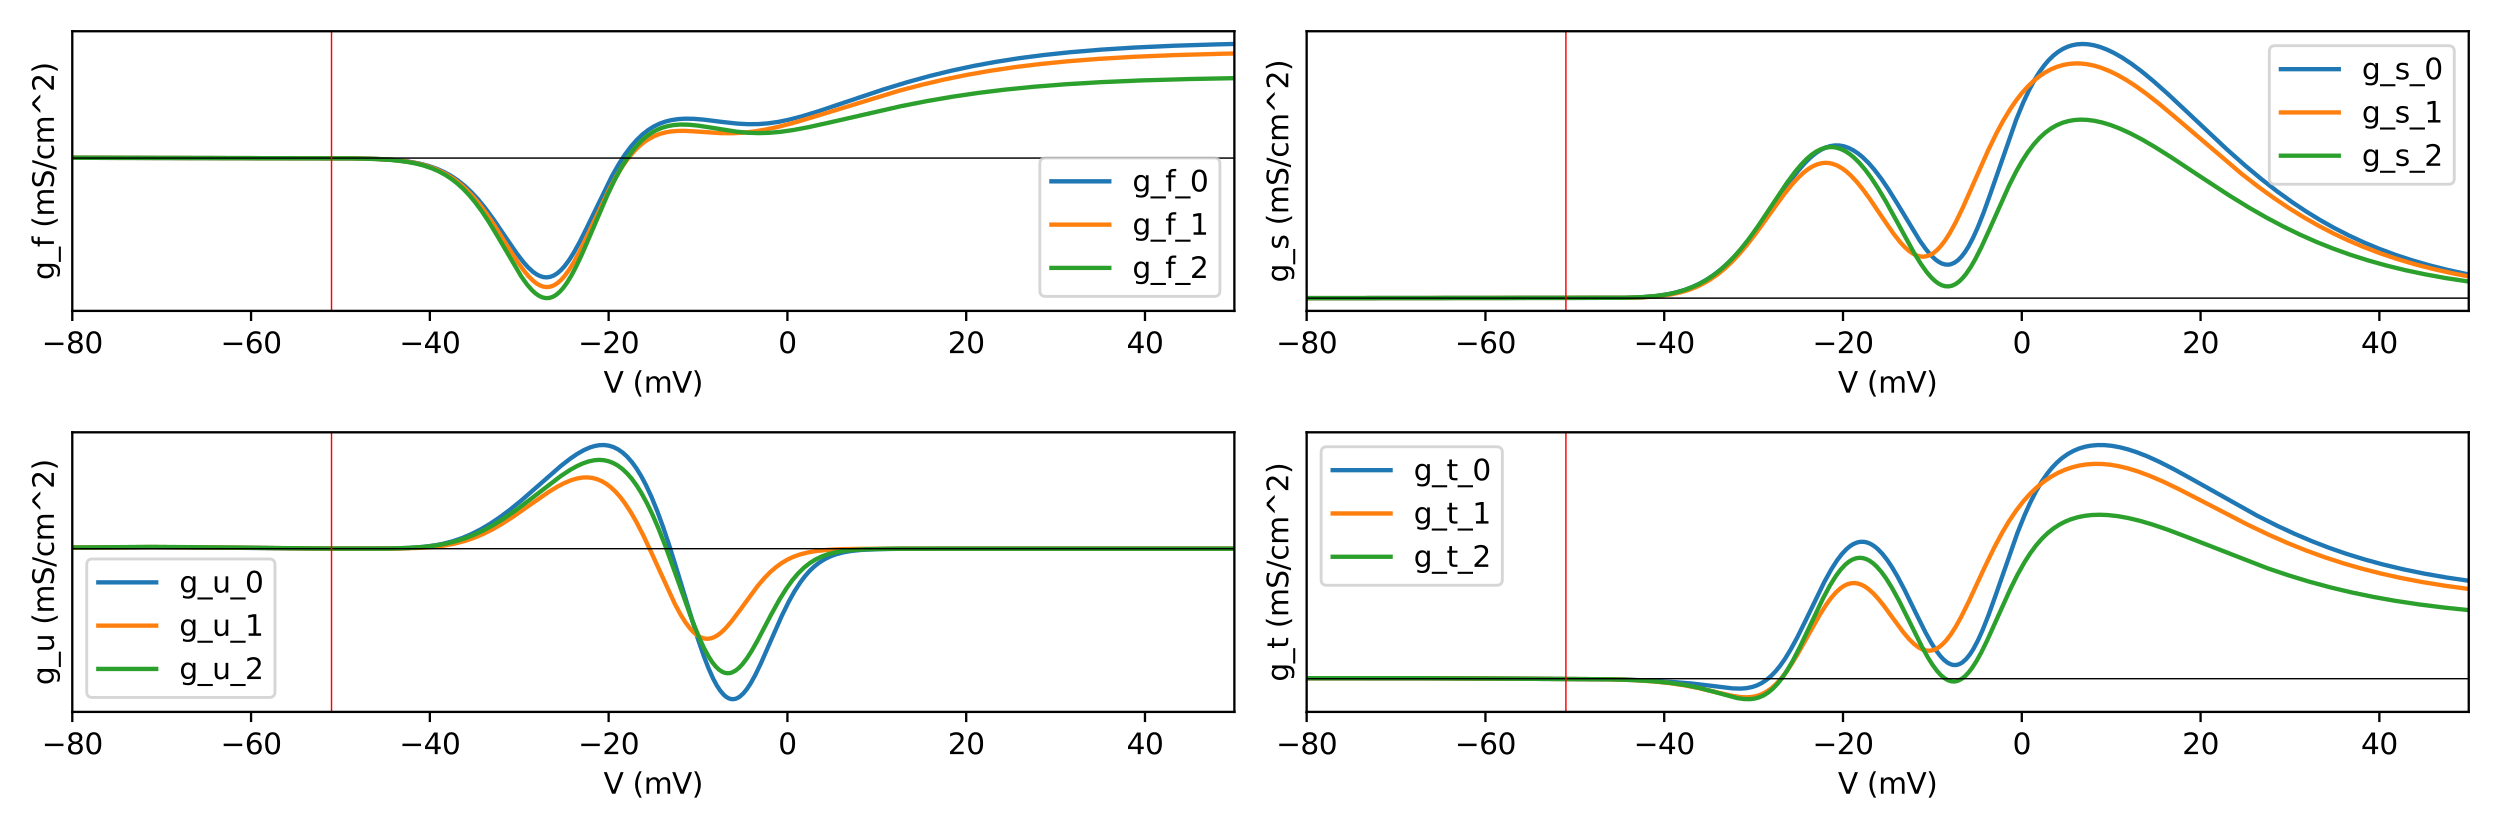 <?xml version="1.0" encoding="utf-8" standalone="no"?>
<!DOCTYPE svg PUBLIC "-//W3C//DTD SVG 1.1//EN"
  "http://www.w3.org/Graphics/SVG/1.1/DTD/svg11.dtd">
<svg xmlns:xlink="http://www.w3.org/1999/xlink" width="864pt" height="288pt" viewBox="0 0 864 288" xmlns="http://www.w3.org/2000/svg" version="1.1">
 <defs>
  <style type="text/css">*{stroke-linejoin: round; stroke-linecap: butt}</style>
 </defs>
 <g id="figure_1">
  <g id="patch_1">
   <path d="M 0 288 
L 864 288 
L 864 0 
L 0 0 
z
" style="fill: #ffffff"/>
  </g>
  <g id="axes_1">
   <g id="patch_2">
    <path d="M 24.981 107.44 
L 426.6 107.44 
L 426.6 10.8 
L 24.981 10.8 
z
" style="fill: #ffffff"/>
   </g>
   <g id="matplotlib.axis_1">
    <g id="xtick_1">
     <g id="line2d_1">
      <defs>
       <path id="ma6bf2d135b" d="M 0 0 
L 0 3.5 
" style="stroke: #000000; stroke-width: 0.8"/>
      </defs>
      <g>
       <use xlink:href="#ma6bf2d135b" x="24.981" y="107.44" style="stroke: #000000; stroke-width: 0.8"/>
      </g>
     </g>
     <g id="text_1">
      <!-- −80 -->
      <g transform="translate(14.429 122.038) scale(0.1 -0.1)">
       <defs>
        <path id="DejaVuSans-2212" d="M 678 2272 
L 4684 2272 
L 4684 1741 
L 678 1741 
L 678 2272 
z
" transform="scale(0.016)"/>
        <path id="DejaVuSans-38" d="M 2034 2216 
Q 1584 2216 1326 1975 
Q 1069 1734 1069 1313 
Q 1069 891 1326 650 
Q 1584 409 2034 409 
Q 2484 409 2743 651 
Q 3003 894 3003 1313 
Q 3003 1734 2745 1975 
Q 2488 2216 2034 2216 
z
M 1403 2484 
Q 997 2584 770 2862 
Q 544 3141 544 3541 
Q 544 4100 942 4425 
Q 1341 4750 2034 4750 
Q 2731 4750 3128 4425 
Q 3525 4100 3525 3541 
Q 3525 3141 3298 2862 
Q 3072 2584 2669 2484 
Q 3125 2378 3379 2068 
Q 3634 1759 3634 1313 
Q 3634 634 3220 271 
Q 2806 -91 2034 -91 
Q 1263 -91 848 271 
Q 434 634 434 1313 
Q 434 1759 690 2068 
Q 947 2378 1403 2484 
z
M 1172 3481 
Q 1172 3119 1398 2916 
Q 1625 2713 2034 2713 
Q 2441 2713 2670 2916 
Q 2900 3119 2900 3481 
Q 2900 3844 2670 4047 
Q 2441 4250 2034 4250 
Q 1625 4250 1398 4047 
Q 1172 3844 1172 3481 
z
" transform="scale(0.016)"/>
        <path id="DejaVuSans-30" d="M 2034 4250 
Q 1547 4250 1301 3770 
Q 1056 3291 1056 2328 
Q 1056 1369 1301 889 
Q 1547 409 2034 409 
Q 2525 409 2770 889 
Q 3016 1369 3016 2328 
Q 3016 3291 2770 3770 
Q 2525 4250 2034 4250 
z
M 2034 4750 
Q 2819 4750 3233 4129 
Q 3647 3509 3647 2328 
Q 3647 1150 3233 529 
Q 2819 -91 2034 -91 
Q 1250 -91 836 529 
Q 422 1150 422 2328 
Q 422 3509 836 4129 
Q 1250 4750 2034 4750 
z
" transform="scale(0.016)"/>
       </defs>
       <use xlink:href="#DejaVuSans-2212"/>
       <use xlink:href="#DejaVuSans-38" transform="translate(83.789 0)"/>
       <use xlink:href="#DejaVuSans-30" transform="translate(147.412 0)"/>
      </g>
     </g>
    </g>
    <g id="xtick_2">
     <g id="line2d_2">
      <g>
       <use xlink:href="#ma6bf2d135b" x="86.769" y="107.44" style="stroke: #000000; stroke-width: 0.8"/>
      </g>
     </g>
     <g id="text_2">
      <!-- −60 -->
      <g transform="translate(76.216 122.038) scale(0.1 -0.1)">
       <defs>
        <path id="DejaVuSans-36" d="M 2113 2584 
Q 1688 2584 1439 2293 
Q 1191 2003 1191 1497 
Q 1191 994 1439 701 
Q 1688 409 2113 409 
Q 2538 409 2786 701 
Q 3034 994 3034 1497 
Q 3034 2003 2786 2293 
Q 2538 2584 2113 2584 
z
M 3366 4563 
L 3366 3988 
Q 3128 4100 2886 4159 
Q 2644 4219 2406 4219 
Q 1781 4219 1451 3797 
Q 1122 3375 1075 2522 
Q 1259 2794 1537 2939 
Q 1816 3084 2150 3084 
Q 2853 3084 3261 2657 
Q 3669 2231 3669 1497 
Q 3669 778 3244 343 
Q 2819 -91 2113 -91 
Q 1303 -91 875 529 
Q 447 1150 447 2328 
Q 447 3434 972 4092 
Q 1497 4750 2381 4750 
Q 2619 4750 2861 4703 
Q 3103 4656 3366 4563 
z
" transform="scale(0.016)"/>
       </defs>
       <use xlink:href="#DejaVuSans-2212"/>
       <use xlink:href="#DejaVuSans-36" transform="translate(83.789 0)"/>
       <use xlink:href="#DejaVuSans-30" transform="translate(147.412 0)"/>
      </g>
     </g>
    </g>
    <g id="xtick_3">
     <g id="line2d_3">
      <g>
       <use xlink:href="#ma6bf2d135b" x="148.556" y="107.44" style="stroke: #000000; stroke-width: 0.8"/>
      </g>
     </g>
     <g id="text_3">
      <!-- −40 -->
      <g transform="translate(138.004 122.038) scale(0.1 -0.1)">
       <defs>
        <path id="DejaVuSans-34" d="M 2419 4116 
L 825 1625 
L 2419 1625 
L 2419 4116 
z
M 2253 4666 
L 3047 4666 
L 3047 1625 
L 3713 1625 
L 3713 1100 
L 3047 1100 
L 3047 0 
L 2419 0 
L 2419 1100 
L 313 1100 
L 313 1709 
L 2253 4666 
z
" transform="scale(0.016)"/>
       </defs>
       <use xlink:href="#DejaVuSans-2212"/>
       <use xlink:href="#DejaVuSans-34" transform="translate(83.789 0)"/>
       <use xlink:href="#DejaVuSans-30" transform="translate(147.412 0)"/>
      </g>
     </g>
    </g>
    <g id="xtick_4">
     <g id="line2d_4">
      <g>
       <use xlink:href="#ma6bf2d135b" x="210.344" y="107.44" style="stroke: #000000; stroke-width: 0.8"/>
      </g>
     </g>
     <g id="text_4">
      <!-- −20 -->
      <g transform="translate(199.791 122.038) scale(0.1 -0.1)">
       <defs>
        <path id="DejaVuSans-32" d="M 1228 531 
L 3431 531 
L 3431 0 
L 469 0 
L 469 531 
Q 828 903 1448 1529 
Q 2069 2156 2228 2338 
Q 2531 2678 2651 2914 
Q 2772 3150 2772 3378 
Q 2772 3750 2511 3984 
Q 2250 4219 1831 4219 
Q 1534 4219 1204 4116 
Q 875 4013 500 3803 
L 500 4441 
Q 881 4594 1212 4672 
Q 1544 4750 1819 4750 
Q 2544 4750 2975 4387 
Q 3406 4025 3406 3419 
Q 3406 3131 3298 2873 
Q 3191 2616 2906 2266 
Q 2828 2175 2409 1742 
Q 1991 1309 1228 531 
z
" transform="scale(0.016)"/>
       </defs>
       <use xlink:href="#DejaVuSans-2212"/>
       <use xlink:href="#DejaVuSans-32" transform="translate(83.789 0)"/>
       <use xlink:href="#DejaVuSans-30" transform="translate(147.412 0)"/>
      </g>
     </g>
    </g>
    <g id="xtick_5">
     <g id="line2d_5">
      <g>
       <use xlink:href="#ma6bf2d135b" x="272.131" y="107.44" style="stroke: #000000; stroke-width: 0.8"/>
      </g>
     </g>
     <g id="text_5">
      <!-- 0 -->
      <g transform="translate(268.95 122.038) scale(0.1 -0.1)">
       <use xlink:href="#DejaVuSans-30"/>
      </g>
     </g>
    </g>
    <g id="xtick_6">
     <g id="line2d_6">
      <g>
       <use xlink:href="#ma6bf2d135b" x="333.919" y="107.44" style="stroke: #000000; stroke-width: 0.8"/>
      </g>
     </g>
     <g id="text_6">
      <!-- 20 -->
      <g transform="translate(327.556 122.038) scale(0.1 -0.1)">
       <use xlink:href="#DejaVuSans-32"/>
       <use xlink:href="#DejaVuSans-30" transform="translate(63.623 0)"/>
      </g>
     </g>
    </g>
    <g id="xtick_7">
     <g id="line2d_7">
      <g>
       <use xlink:href="#ma6bf2d135b" x="395.706" y="107.44" style="stroke: #000000; stroke-width: 0.8"/>
      </g>
     </g>
     <g id="text_7">
      <!-- 40 -->
      <g transform="translate(389.344 122.038) scale(0.1 -0.1)">
       <use xlink:href="#DejaVuSans-34"/>
       <use xlink:href="#DejaVuSans-30" transform="translate(63.623 0)"/>
      </g>
     </g>
    </g>
    <g id="text_8">
     <!-- V (mV) -->
     <g transform="translate(208.589 135.717) scale(0.1 -0.1)">
      <defs>
       <path id="DejaVuSans-56" d="M 1831 0 
L 50 4666 
L 709 4666 
L 2188 738 
L 3669 4666 
L 4325 4666 
L 2547 0 
L 1831 0 
z
" transform="scale(0.016)"/>
       <path id="DejaVuSans-20" transform="scale(0.016)"/>
       <path id="DejaVuSans-28" d="M 1984 4856 
Q 1566 4138 1362 3434 
Q 1159 2731 1159 2009 
Q 1159 1288 1364 580 
Q 1569 -128 1984 -844 
L 1484 -844 
Q 1016 -109 783 600 
Q 550 1309 550 2009 
Q 550 2706 781 3412 
Q 1013 4119 1484 4856 
L 1984 4856 
z
" transform="scale(0.016)"/>
       <path id="DejaVuSans-6d" d="M 3328 2828 
Q 3544 3216 3844 3400 
Q 4144 3584 4550 3584 
Q 5097 3584 5394 3201 
Q 5691 2819 5691 2113 
L 5691 0 
L 5113 0 
L 5113 2094 
Q 5113 2597 4934 2840 
Q 4756 3084 4391 3084 
Q 3944 3084 3684 2787 
Q 3425 2491 3425 1978 
L 3425 0 
L 2847 0 
L 2847 2094 
Q 2847 2600 2669 2842 
Q 2491 3084 2119 3084 
Q 1678 3084 1418 2786 
Q 1159 2488 1159 1978 
L 1159 0 
L 581 0 
L 581 3500 
L 1159 3500 
L 1159 2956 
Q 1356 3278 1631 3431 
Q 1906 3584 2284 3584 
Q 2666 3584 2933 3390 
Q 3200 3197 3328 2828 
z
" transform="scale(0.016)"/>
       <path id="DejaVuSans-29" d="M 513 4856 
L 1013 4856 
Q 1481 4119 1714 3412 
Q 1947 2706 1947 2009 
Q 1947 1309 1714 600 
Q 1481 -109 1013 -844 
L 513 -844 
Q 928 -128 1133 580 
Q 1338 1288 1338 2009 
Q 1338 2731 1133 3434 
Q 928 4138 513 4856 
z
" transform="scale(0.016)"/>
      </defs>
      <use xlink:href="#DejaVuSans-56"/>
      <use xlink:href="#DejaVuSans-20" transform="translate(68.408 0)"/>
      <use xlink:href="#DejaVuSans-28" transform="translate(100.195 0)"/>
      <use xlink:href="#DejaVuSans-6d" transform="translate(139.209 0)"/>
      <use xlink:href="#DejaVuSans-56" transform="translate(236.621 0)"/>
      <use xlink:href="#DejaVuSans-29" transform="translate(305.029 0)"/>
     </g>
    </g>
   </g>
   <g id="matplotlib.axis_2">
    <g id="text_9">
     <!-- g_f (mS/cm^2) -->
     <g transform="translate(18.623 96.765) rotate(-90) scale(0.1 -0.1)">
      <defs>
       <path id="DejaVuSans-67" d="M 2906 1791 
Q 2906 2416 2648 2759 
Q 2391 3103 1925 3103 
Q 1463 3103 1205 2759 
Q 947 2416 947 1791 
Q 947 1169 1205 825 
Q 1463 481 1925 481 
Q 2391 481 2648 825 
Q 2906 1169 2906 1791 
z
M 3481 434 
Q 3481 -459 3084 -895 
Q 2688 -1331 1869 -1331 
Q 1566 -1331 1297 -1286 
Q 1028 -1241 775 -1147 
L 775 -588 
Q 1028 -725 1275 -790 
Q 1522 -856 1778 -856 
Q 2344 -856 2625 -561 
Q 2906 -266 2906 331 
L 2906 616 
Q 2728 306 2450 153 
Q 2172 0 1784 0 
Q 1141 0 747 490 
Q 353 981 353 1791 
Q 353 2603 747 3093 
Q 1141 3584 1784 3584 
Q 2172 3584 2450 3431 
Q 2728 3278 2906 2969 
L 2906 3500 
L 3481 3500 
L 3481 434 
z
" transform="scale(0.016)"/>
       <path id="DejaVuSans-5f" d="M 3263 -1063 
L 3263 -1509 
L -63 -1509 
L -63 -1063 
L 3263 -1063 
z
" transform="scale(0.016)"/>
       <path id="DejaVuSans-66" d="M 2375 4863 
L 2375 4384 
L 1825 4384 
Q 1516 4384 1395 4259 
Q 1275 4134 1275 3809 
L 1275 3500 
L 2222 3500 
L 2222 3053 
L 1275 3053 
L 1275 0 
L 697 0 
L 697 3053 
L 147 3053 
L 147 3500 
L 697 3500 
L 697 3744 
Q 697 4328 969 4595 
Q 1241 4863 1831 4863 
L 2375 4863 
z
" transform="scale(0.016)"/>
       <path id="DejaVuSans-53" d="M 3425 4513 
L 3425 3897 
Q 3066 4069 2747 4153 
Q 2428 4238 2131 4238 
Q 1616 4238 1336 4038 
Q 1056 3838 1056 3469 
Q 1056 3159 1242 3001 
Q 1428 2844 1947 2747 
L 2328 2669 
Q 3034 2534 3370 2195 
Q 3706 1856 3706 1288 
Q 3706 609 3251 259 
Q 2797 -91 1919 -91 
Q 1588 -91 1214 -16 
Q 841 59 441 206 
L 441 856 
Q 825 641 1194 531 
Q 1563 422 1919 422 
Q 2459 422 2753 634 
Q 3047 847 3047 1241 
Q 3047 1584 2836 1778 
Q 2625 1972 2144 2069 
L 1759 2144 
Q 1053 2284 737 2584 
Q 422 2884 422 3419 
Q 422 4038 858 4394 
Q 1294 4750 2059 4750 
Q 2388 4750 2728 4690 
Q 3069 4631 3425 4513 
z
" transform="scale(0.016)"/>
       <path id="DejaVuSans-2f" d="M 1625 4666 
L 2156 4666 
L 531 -594 
L 0 -594 
L 1625 4666 
z
" transform="scale(0.016)"/>
       <path id="DejaVuSans-63" d="M 3122 3366 
L 3122 2828 
Q 2878 2963 2633 3030 
Q 2388 3097 2138 3097 
Q 1578 3097 1268 2742 
Q 959 2388 959 1747 
Q 959 1106 1268 751 
Q 1578 397 2138 397 
Q 2388 397 2633 464 
Q 2878 531 3122 666 
L 3122 134 
Q 2881 22 2623 -34 
Q 2366 -91 2075 -91 
Q 1284 -91 818 406 
Q 353 903 353 1747 
Q 353 2603 823 3093 
Q 1294 3584 2113 3584 
Q 2378 3584 2631 3529 
Q 2884 3475 3122 3366 
z
" transform="scale(0.016)"/>
       <path id="DejaVuSans-5e" d="M 2988 4666 
L 4684 2925 
L 4056 2925 
L 2681 4159 
L 1306 2925 
L 678 2925 
L 2375 4666 
L 2988 4666 
z
" transform="scale(0.016)"/>
      </defs>
      <use xlink:href="#DejaVuSans-67"/>
      <use xlink:href="#DejaVuSans-5f" transform="translate(63.477 0)"/>
      <use xlink:href="#DejaVuSans-66" transform="translate(113.477 0)"/>
      <use xlink:href="#DejaVuSans-20" transform="translate(148.682 0)"/>
      <use xlink:href="#DejaVuSans-28" transform="translate(180.469 0)"/>
      <use xlink:href="#DejaVuSans-6d" transform="translate(219.482 0)"/>
      <use xlink:href="#DejaVuSans-53" transform="translate(316.895 0)"/>
      <use xlink:href="#DejaVuSans-2f" transform="translate(380.371 0)"/>
      <use xlink:href="#DejaVuSans-63" transform="translate(414.062 0)"/>
      <use xlink:href="#DejaVuSans-6d" transform="translate(469.043 0)"/>
      <use xlink:href="#DejaVuSans-5e" transform="translate(566.455 0)"/>
      <use xlink:href="#DejaVuSans-32" transform="translate(650.244 0)"/>
      <use xlink:href="#DejaVuSans-29" transform="translate(713.867 0)"/>
     </g>
    </g>
   </g>
   <g id="line2d_8">
    <path d="M 24.981 54.54 
L 122.27 54.718 
L 131.115 54.961 
L 136.743 55.327 
L 141.165 55.84 
L 144.783 56.489 
L 148 57.31 
L 150.814 58.275 
L 153.226 59.329 
L 155.638 60.631 
L 158.05 62.218 
L 160.462 64.124 
L 162.874 66.374 
L 165.286 68.979 
L 167.699 71.929 
L 170.513 75.752 
L 174.533 81.673 
L 178.553 87.543 
L 180.965 90.671 
L 182.573 92.456 
L 184.181 93.924 
L 185.388 94.78 
L 186.594 95.4 
L 187.8 95.764 
L 189.006 95.858 
L 190.212 95.669 
L 191.418 95.194 
L 192.624 94.433 
L 193.83 93.391 
L 195.036 92.079 
L 196.644 89.943 
L 198.252 87.411 
L 200.262 83.791 
L 202.674 78.971 
L 211.519 60.808 
L 213.931 56.596 
L 215.941 53.494 
L 217.951 50.785 
L 219.961 48.47 
L 221.971 46.534 
L 223.982 44.953 
L 225.992 43.695 
L 228.002 42.725 
L 230.012 42.008 
L 232.022 41.509 
L 234.434 41.153 
L 236.846 41.013 
L 239.66 41.06 
L 243.279 41.354 
L 249.711 42.161 
L 254.937 42.727 
L 258.555 42.918 
L 262.174 42.88 
L 265.39 42.632 
L 269.008 42.117 
L 272.626 41.379 
L 277.048 40.233 
L 282.677 38.512 
L 291.923 35.393 
L 305.19 30.952 
L 313.632 28.373 
L 321.271 26.27 
L 328.909 24.404 
L 336.547 22.774 
L 344.186 21.37 
L 352.226 20.116 
L 360.669 19.02 
L 369.915 18.042 
L 380.368 17.17 
L 392.026 16.432 
L 405.293 15.821 
L 420.972 15.326 
L 426.6 15.193 
L 426.6 15.193 
" clip-path="url(#p01b290a520)" style="fill: none; stroke: #1f77b4; stroke-width: 1.5; stroke-linecap: square"/>
   </g>
   <g id="line2d_9">
    <path d="M 24.981 54.534 
L 121.868 54.716 
L 130.311 54.942 
L 135.939 55.297 
L 140.361 55.796 
L 143.979 56.434 
L 147.196 57.245 
L 150.01 58.204 
L 152.422 59.256 
L 154.834 60.563 
L 157.246 62.163 
L 159.256 63.749 
L 161.266 65.584 
L 163.276 67.681 
L 165.689 70.546 
L 168.101 73.779 
L 170.915 77.948 
L 175.337 85.002 
L 178.955 90.635 
L 180.965 93.43 
L 182.573 95.374 
L 184.181 96.986 
L 185.388 97.936 
L 186.594 98.638 
L 187.8 99.071 
L 189.006 99.218 
L 190.212 99.069 
L 191.418 98.619 
L 192.624 97.867 
L 193.83 96.82 
L 195.036 95.491 
L 196.644 93.312 
L 198.252 90.72 
L 200.262 87.006 
L 202.674 82.059 
L 210.715 65.078 
L 213.127 60.682 
L 215.137 57.448 
L 217.147 54.635 
L 219.157 52.252 
L 220.765 50.646 
L 222.373 49.294 
L 223.982 48.179 
L 225.992 47.088 
L 228.002 46.293 
L 230.012 45.752 
L 232.022 45.42 
L 234.434 45.24 
L 237.248 45.246 
L 241.67 45.518 
L 249.309 46.021 
L 253.329 46.043 
L 256.947 45.85 
L 260.565 45.449 
L 264.586 44.78 
L 269.008 43.817 
L 274.234 42.451 
L 281.471 40.307 
L 310.818 31.324 
L 318.858 29.222 
L 326.497 27.443 
L 334.135 25.882 
L 342.176 24.467 
L 350.618 23.212 
L 359.463 22.126 
L 369.111 21.168 
L 379.564 20.353 
L 391.624 19.642 
L 405.695 19.048 
L 422.58 18.572 
L 426.6 18.486 
L 426.6 18.486 
" clip-path="url(#p01b290a520)" style="fill: none; stroke: #ff7f0e; stroke-width: 1.5; stroke-linecap: square"/>
   </g>
   <g id="line2d_10">
    <path d="M 24.981 54.527 
L 121.466 54.714 
L 129.909 54.945 
L 135.537 55.309 
L 139.959 55.824 
L 143.577 56.482 
L 146.392 57.201 
L 149.206 58.158 
L 151.618 59.213 
L 154.03 60.528 
L 156.04 61.855 
L 158.05 63.419 
L 160.06 65.242 
L 162.07 67.342 
L 164.08 69.73 
L 166.493 72.976 
L 168.905 76.608 
L 171.719 81.248 
L 180.161 95.559 
L 182.171 98.351 
L 183.779 100.205 
L 184.986 101.327 
L 186.192 102.186 
L 187.398 102.76 
L 188.604 103.028 
L 189.81 102.977 
L 191.016 102.599 
L 192.222 101.891 
L 193.428 100.858 
L 194.634 99.512 
L 195.84 97.869 
L 197.448 95.26 
L 199.056 92.235 
L 201.066 87.992 
L 203.88 81.502 
L 209.911 67.435 
L 212.323 62.396 
L 214.333 58.627 
L 216.343 55.299 
L 218.353 52.427 
L 220.363 50.008 
L 221.971 48.385 
L 223.58 47.023 
L 225.188 45.902 
L 226.796 45.001 
L 228.806 44.152 
L 230.816 43.571 
L 232.826 43.217 
L 235.238 43.039 
L 238.052 43.097 
L 241.268 43.414 
L 245.691 44.097 
L 254.535 45.505 
L 258.555 45.884 
L 262.174 46.005 
L 265.792 45.905 
L 269.812 45.553 
L 274.234 44.923 
L 279.46 43.941 
L 287.099 42.246 
L 311.22 36.728 
L 320.467 34.911 
L 329.311 33.396 
L 338.155 32.101 
L 347.402 30.969 
L 357.452 29.969 
L 368.307 29.117 
L 380.368 28.399 
L 394.438 27.793 
L 410.921 27.313 
L 426.6 27.014 
L 426.6 27.014 
" clip-path="url(#p01b290a520)" style="fill: none; stroke: #2ca02c; stroke-width: 1.5; stroke-linecap: square"/>
   </g>
   <g id="line2d_11">
    <path d="M 24.981 54.627 
L 426.6 54.627 
" clip-path="url(#p01b290a520)" style="fill: none; stroke: #000000; stroke-width: 0.5; stroke-linecap: square"/>
   </g>
   <g id="line2d_12">
    <path d="M 114.573 107.44 
L 114.573 10.8 
" clip-path="url(#p01b290a520)" style="fill: none; stroke: #ff0000; stroke-width: 0.5; stroke-linecap: square"/>
   </g>
   <g id="patch_3">
    <path d="M 24.981 107.44 
L 24.981 10.8 
" style="fill: none; stroke: #000000; stroke-width: 0.8; stroke-linejoin: miter; stroke-linecap: square"/>
   </g>
   <g id="patch_4">
    <path d="M 426.6 107.44 
L 426.6 10.8 
" style="fill: none; stroke: #000000; stroke-width: 0.8; stroke-linejoin: miter; stroke-linecap: square"/>
   </g>
   <g id="patch_5">
    <path d="M 24.981 107.44 
L 426.6 107.44 
" style="fill: none; stroke: #000000; stroke-width: 0.8; stroke-linejoin: miter; stroke-linecap: square"/>
   </g>
   <g id="patch_6">
    <path d="M 24.981 10.8 
L 426.6 10.8 
" style="fill: none; stroke: #000000; stroke-width: 0.8; stroke-linejoin: miter; stroke-linecap: square"/>
   </g>
   <g id="legend_1">
    <g id="patch_7">
     <path d="M 361.369 102.44 
L 419.6 102.44 
Q 421.6 102.44 421.6 100.44 
L 421.6 56.571 
Q 421.6 54.571 419.6 54.571 
L 361.369 54.571 
Q 359.369 54.571 359.369 56.571 
L 359.369 100.44 
Q 359.369 102.44 361.369 102.44 
z
" style="fill: #ffffff; opacity: 0.8; stroke: #cccccc; stroke-linejoin: miter"/>
    </g>
    <g id="line2d_13">
     <path d="M 363.369 62.67 
L 373.369 62.67 
L 383.369 62.67 
" style="fill: none; stroke: #1f77b4; stroke-width: 1.5; stroke-linecap: square"/>
    </g>
    <g id="text_10">
     <!-- g_f_0 -->
     <g transform="translate(391.369 66.17) scale(0.1 -0.1)">
      <use xlink:href="#DejaVuSans-67"/>
      <use xlink:href="#DejaVuSans-5f" transform="translate(63.477 0)"/>
      <use xlink:href="#DejaVuSans-66" transform="translate(113.477 0)"/>
      <use xlink:href="#DejaVuSans-5f" transform="translate(148.682 0)"/>
      <use xlink:href="#DejaVuSans-30" transform="translate(198.682 0)"/>
     </g>
    </g>
    <g id="line2d_14">
     <path d="M 363.369 77.626 
L 373.369 77.626 
L 383.369 77.626 
" style="fill: none; stroke: #ff7f0e; stroke-width: 1.5; stroke-linecap: square"/>
    </g>
    <g id="text_11">
     <!-- g_f_1 -->
     <g transform="translate(391.369 81.126) scale(0.1 -0.1)">
      <defs>
       <path id="DejaVuSans-31" d="M 794 531 
L 1825 531 
L 1825 4091 
L 703 3866 
L 703 4441 
L 1819 4666 
L 2450 4666 
L 2450 531 
L 3481 531 
L 3481 0 
L 794 0 
L 794 531 
z
" transform="scale(0.016)"/>
      </defs>
      <use xlink:href="#DejaVuSans-67"/>
      <use xlink:href="#DejaVuSans-5f" transform="translate(63.477 0)"/>
      <use xlink:href="#DejaVuSans-66" transform="translate(113.477 0)"/>
      <use xlink:href="#DejaVuSans-5f" transform="translate(148.682 0)"/>
      <use xlink:href="#DejaVuSans-31" transform="translate(198.682 0)"/>
     </g>
    </g>
    <g id="line2d_15">
     <path d="M 363.369 92.582 
L 373.369 92.582 
L 383.369 92.582 
" style="fill: none; stroke: #2ca02c; stroke-width: 1.5; stroke-linecap: square"/>
    </g>
    <g id="text_12">
     <!-- g_f_2 -->
     <g transform="translate(391.369 96.082) scale(0.1 -0.1)">
      <use xlink:href="#DejaVuSans-67"/>
      <use xlink:href="#DejaVuSans-5f" transform="translate(63.477 0)"/>
      <use xlink:href="#DejaVuSans-66" transform="translate(113.477 0)"/>
      <use xlink:href="#DejaVuSans-5f" transform="translate(148.682 0)"/>
      <use xlink:href="#DejaVuSans-32" transform="translate(198.682 0)"/>
     </g>
    </g>
   </g>
  </g>
  <g id="axes_2">
   <g id="patch_8">
    <path d="M 451.581 107.44 
L 853.2 107.44 
L 853.2 10.8 
L 451.581 10.8 
z
" style="fill: #ffffff"/>
   </g>
   <g id="matplotlib.axis_3">
    <g id="xtick_8">
     <g id="line2d_16">
      <g>
       <use xlink:href="#ma6bf2d135b" x="451.581" y="107.44" style="stroke: #000000; stroke-width: 0.8"/>
      </g>
     </g>
     <g id="text_13">
      <!-- −80 -->
      <g transform="translate(441.029 122.038) scale(0.1 -0.1)">
       <use xlink:href="#DejaVuSans-2212"/>
       <use xlink:href="#DejaVuSans-38" transform="translate(83.789 0)"/>
       <use xlink:href="#DejaVuSans-30" transform="translate(147.412 0)"/>
      </g>
     </g>
    </g>
    <g id="xtick_9">
     <g id="line2d_17">
      <g>
       <use xlink:href="#ma6bf2d135b" x="513.369" y="107.44" style="stroke: #000000; stroke-width: 0.8"/>
      </g>
     </g>
     <g id="text_14">
      <!-- −60 -->
      <g transform="translate(502.816 122.038) scale(0.1 -0.1)">
       <use xlink:href="#DejaVuSans-2212"/>
       <use xlink:href="#DejaVuSans-36" transform="translate(83.789 0)"/>
       <use xlink:href="#DejaVuSans-30" transform="translate(147.412 0)"/>
      </g>
     </g>
    </g>
    <g id="xtick_10">
     <g id="line2d_18">
      <g>
       <use xlink:href="#ma6bf2d135b" x="575.156" y="107.44" style="stroke: #000000; stroke-width: 0.8"/>
      </g>
     </g>
     <g id="text_15">
      <!-- −40 -->
      <g transform="translate(564.604 122.038) scale(0.1 -0.1)">
       <use xlink:href="#DejaVuSans-2212"/>
       <use xlink:href="#DejaVuSans-34" transform="translate(83.789 0)"/>
       <use xlink:href="#DejaVuSans-30" transform="translate(147.412 0)"/>
      </g>
     </g>
    </g>
    <g id="xtick_11">
     <g id="line2d_19">
      <g>
       <use xlink:href="#ma6bf2d135b" x="636.944" y="107.44" style="stroke: #000000; stroke-width: 0.8"/>
      </g>
     </g>
     <g id="text_16">
      <!-- −20 -->
      <g transform="translate(626.391 122.038) scale(0.1 -0.1)">
       <use xlink:href="#DejaVuSans-2212"/>
       <use xlink:href="#DejaVuSans-32" transform="translate(83.789 0)"/>
       <use xlink:href="#DejaVuSans-30" transform="translate(147.412 0)"/>
      </g>
     </g>
    </g>
    <g id="xtick_12">
     <g id="line2d_20">
      <g>
       <use xlink:href="#ma6bf2d135b" x="698.731" y="107.44" style="stroke: #000000; stroke-width: 0.8"/>
      </g>
     </g>
     <g id="text_17">
      <!-- 0 -->
      <g transform="translate(695.55 122.038) scale(0.1 -0.1)">
       <use xlink:href="#DejaVuSans-30"/>
      </g>
     </g>
    </g>
    <g id="xtick_13">
     <g id="line2d_21">
      <g>
       <use xlink:href="#ma6bf2d135b" x="760.519" y="107.44" style="stroke: #000000; stroke-width: 0.8"/>
      </g>
     </g>
     <g id="text_18">
      <!-- 20 -->
      <g transform="translate(754.156 122.038) scale(0.1 -0.1)">
       <use xlink:href="#DejaVuSans-32"/>
       <use xlink:href="#DejaVuSans-30" transform="translate(63.623 0)"/>
      </g>
     </g>
    </g>
    <g id="xtick_14">
     <g id="line2d_22">
      <g>
       <use xlink:href="#ma6bf2d135b" x="822.306" y="107.44" style="stroke: #000000; stroke-width: 0.8"/>
      </g>
     </g>
     <g id="text_19">
      <!-- 40 -->
      <g transform="translate(815.944 122.038) scale(0.1 -0.1)">
       <use xlink:href="#DejaVuSans-34"/>
       <use xlink:href="#DejaVuSans-30" transform="translate(63.623 0)"/>
      </g>
     </g>
    </g>
    <g id="text_20">
     <!-- V (mV) -->
     <g transform="translate(635.189 135.717) scale(0.1 -0.1)">
      <use xlink:href="#DejaVuSans-56"/>
      <use xlink:href="#DejaVuSans-20" transform="translate(68.408 0)"/>
      <use xlink:href="#DejaVuSans-28" transform="translate(100.195 0)"/>
      <use xlink:href="#DejaVuSans-6d" transform="translate(139.209 0)"/>
      <use xlink:href="#DejaVuSans-56" transform="translate(236.621 0)"/>
      <use xlink:href="#DejaVuSans-29" transform="translate(305.029 0)"/>
     </g>
    </g>
   </g>
   <g id="matplotlib.axis_4">
    <g id="text_21">
     <!-- g_s (mS/cm^2) -->
     <g transform="translate(445.223 97.609) rotate(-90) scale(0.1 -0.1)">
      <defs>
       <path id="DejaVuSans-73" d="M 2834 3397 
L 2834 2853 
Q 2591 2978 2328 3040 
Q 2066 3103 1784 3103 
Q 1356 3103 1142 2972 
Q 928 2841 928 2578 
Q 928 2378 1081 2264 
Q 1234 2150 1697 2047 
L 1894 2003 
Q 2506 1872 2764 1633 
Q 3022 1394 3022 966 
Q 3022 478 2636 193 
Q 2250 -91 1575 -91 
Q 1294 -91 989 -36 
Q 684 19 347 128 
L 347 722 
Q 666 556 975 473 
Q 1284 391 1588 391 
Q 1994 391 2212 530 
Q 2431 669 2431 922 
Q 2431 1156 2273 1281 
Q 2116 1406 1581 1522 
L 1381 1569 
Q 847 1681 609 1914 
Q 372 2147 372 2553 
Q 372 3047 722 3315 
Q 1072 3584 1716 3584 
Q 2034 3584 2315 3537 
Q 2597 3491 2834 3397 
z
" transform="scale(0.016)"/>
      </defs>
      <use xlink:href="#DejaVuSans-67"/>
      <use xlink:href="#DejaVuSans-5f" transform="translate(63.477 0)"/>
      <use xlink:href="#DejaVuSans-73" transform="translate(113.477 0)"/>
      <use xlink:href="#DejaVuSans-20" transform="translate(165.576 0)"/>
      <use xlink:href="#DejaVuSans-28" transform="translate(197.363 0)"/>
      <use xlink:href="#DejaVuSans-6d" transform="translate(236.377 0)"/>
      <use xlink:href="#DejaVuSans-53" transform="translate(333.789 0)"/>
      <use xlink:href="#DejaVuSans-2f" transform="translate(397.266 0)"/>
      <use xlink:href="#DejaVuSans-63" transform="translate(430.957 0)"/>
      <use xlink:href="#DejaVuSans-6d" transform="translate(485.938 0)"/>
      <use xlink:href="#DejaVuSans-5e" transform="translate(583.35 0)"/>
      <use xlink:href="#DejaVuSans-32" transform="translate(667.139 0)"/>
      <use xlink:href="#DejaVuSans-29" transform="translate(730.762 0)"/>
     </g>
    </g>
   </g>
   <g id="line2d_23">
    <path d="M 451.581 103.034 
L 562.137 102.932 
L 568.167 102.684 
L 572.59 102.293 
L 576.208 101.754 
L 579.424 101.048 
L 582.238 100.21 
L 585.052 99.13 
L 587.464 97.987 
L 589.876 96.622 
L 592.289 95.017 
L 594.701 93.157 
L 597.113 91.027 
L 599.525 88.621 
L 602.339 85.465 
L 605.153 81.951 
L 608.369 77.562 
L 613.194 70.515 
L 618.42 62.95 
L 621.234 59.26 
L 623.646 56.472 
L 625.656 54.481 
L 627.666 52.84 
L 629.274 51.802 
L 630.883 51.02 
L 632.491 50.504 
L 634.099 50.258 
L 635.707 50.283 
L 637.315 50.578 
L 638.923 51.138 
L 640.531 51.958 
L 642.139 53.029 
L 643.747 54.343 
L 645.757 56.312 
L 647.767 58.618 
L 650.18 61.792 
L 652.592 65.346 
L 655.808 70.526 
L 663.446 83.119 
L 665.456 85.957 
L 667.064 87.911 
L 668.672 89.504 
L 669.879 90.421 
L 671.085 91.068 
L 672.291 91.42 
L 673.497 91.457 
L 674.301 91.296 
L 675.507 90.768 
L 676.713 89.889 
L 677.919 88.656 
L 679.125 87.072 
L 680.331 85.149 
L 681.939 82.086 
L 683.547 78.511 
L 685.557 73.437 
L 687.969 66.703 
L 696.814 41.312 
L 699.226 35.446 
L 701.236 31.147 
L 703.246 27.417 
L 704.854 24.844 
L 706.462 22.627 
L 708.071 20.748 
L 709.679 19.186 
L 711.287 17.919 
L 712.895 16.923 
L 714.503 16.174 
L 716.111 15.65 
L 717.719 15.331 
L 719.729 15.193 
L 721.739 15.313 
L 723.749 15.666 
L 725.759 16.225 
L 728.172 17.141 
L 730.584 18.294 
L 733.398 19.9 
L 736.614 22.031 
L 740.232 24.741 
L 744.252 28.058 
L 749.077 32.343 
L 755.911 38.739 
L 769.58 51.593 
L 776.012 57.293 
L 781.64 61.98 
L 786.867 66.044 
L 792.093 69.815 
L 796.917 73.031 
L 801.741 75.995 
L 806.566 78.713 
L 811.792 81.393 
L 817.018 83.812 
L 822.244 85.987 
L 827.873 88.079 
L 833.501 89.932 
L 839.531 91.68 
L 845.964 93.301 
L 852.798 94.781 
L 853.2 94.861 
L 853.2 94.861 
" clip-path="url(#pd24e018df8)" style="fill: none; stroke: #1f77b4; stroke-width: 1.5; stroke-linecap: square"/>
   </g>
   <g id="line2d_24">
    <path d="M 451.581 103.034 
L 562.941 102.923 
L 569.373 102.661 
L 573.796 102.278 
L 577.414 101.757 
L 580.63 101.071 
L 583.444 100.245 
L 586.258 99.164 
L 588.67 97.999 
L 591.082 96.589 
L 593.495 94.912 
L 595.907 92.955 
L 598.319 90.709 
L 600.731 88.177 
L 603.545 84.883 
L 606.761 80.733 
L 611.183 74.595 
L 616.41 67.361 
L 619.224 63.839 
L 621.234 61.62 
L 623.244 59.719 
L 624.852 58.467 
L 626.46 57.48 
L 628.068 56.777 
L 629.676 56.374 
L 630.883 56.273 
L 632.089 56.347 
L 633.295 56.596 
L 634.903 57.198 
L 636.511 58.098 
L 638.119 59.284 
L 639.727 60.737 
L 641.737 62.892 
L 643.747 65.372 
L 646.159 68.682 
L 650.18 74.647 
L 654.2 80.496 
L 656.612 83.58 
L 658.22 85.332 
L 659.828 86.774 
L 661.034 87.617 
L 662.24 88.233 
L 663.446 88.604 
L 664.652 88.714 
L 665.858 88.552 
L 667.064 88.11 
L 668.27 87.386 
L 669.477 86.382 
L 670.683 85.105 
L 672.291 82.999 
L 673.899 80.47 
L 675.909 76.796 
L 678.321 71.805 
L 681.537 64.56 
L 687.165 51.823 
L 689.98 46.029 
L 692.392 41.554 
L 694.804 37.582 
L 696.814 34.666 
L 698.824 32.1 
L 700.834 29.87 
L 702.844 27.958 
L 704.854 26.343 
L 706.864 25.007 
L 708.875 23.93 
L 710.885 23.097 
L 712.895 22.494 
L 714.905 22.108 
L 716.915 21.925 
L 718.925 21.937 
L 721.337 22.191 
L 723.749 22.691 
L 726.161 23.419 
L 728.976 24.532 
L 731.79 25.902 
L 735.006 27.744 
L 738.222 29.84 
L 741.84 32.449 
L 746.262 35.916 
L 751.891 40.628 
L 774.806 60.157 
L 780.434 64.512 
L 785.661 68.297 
L 790.887 71.816 
L 796.113 75.062 
L 801.339 78.036 
L 806.566 80.745 
L 811.792 83.2 
L 817.018 85.417 
L 822.646 87.556 
L 828.275 89.456 
L 834.305 91.253 
L 840.737 92.923 
L 847.572 94.452 
L 853.2 95.544 
L 853.2 95.544 
" clip-path="url(#pd24e018df8)" style="fill: none; stroke: #ff7f0e; stroke-width: 1.5; stroke-linecap: square"/>
   </g>
   <g id="line2d_25">
    <path d="M 451.581 103.034 
L 561.333 102.928 
L 567.765 102.669 
L 572.187 102.292 
L 575.806 101.787 
L 579.022 101.128 
L 581.836 100.345 
L 584.65 99.328 
L 587.062 98.237 
L 589.474 96.919 
L 591.886 95.349 
L 594.299 93.506 
L 596.711 91.373 
L 599.123 88.939 
L 601.535 86.205 
L 604.349 82.652 
L 607.565 78.175 
L 611.988 71.542 
L 617.616 63.117 
L 620.43 59.326 
L 622.44 56.932 
L 624.45 54.87 
L 626.058 53.496 
L 627.666 52.39 
L 629.274 51.57 
L 630.883 51.048 
L 632.089 50.856 
L 633.295 50.837 
L 634.501 50.991 
L 636.109 51.462 
L 637.717 52.231 
L 639.325 53.29 
L 640.933 54.628 
L 642.541 56.229 
L 644.551 58.58 
L 646.561 61.285 
L 648.973 64.944 
L 651.788 69.681 
L 655.406 76.264 
L 661.436 87.286 
L 663.848 91.201 
L 665.858 94.021 
L 667.466 95.9 
L 668.672 97.049 
L 669.879 97.95 
L 671.085 98.581 
L 672.291 98.926 
L 673.497 98.971 
L 674.703 98.708 
L 675.909 98.134 
L 677.115 97.251 
L 678.321 96.065 
L 679.527 94.592 
L 681.135 92.214 
L 682.743 89.416 
L 684.753 85.442 
L 687.567 79.276 
L 694.402 63.978 
L 696.814 59.218 
L 698.824 55.682 
L 700.834 52.577 
L 702.844 49.911 
L 704.854 47.672 
L 706.864 45.836 
L 708.875 44.369 
L 710.885 43.235 
L 712.895 42.398 
L 714.905 41.824 
L 716.915 41.483 
L 718.925 41.347 
L 721.337 41.425 
L 723.749 41.732 
L 726.563 42.346 
L 729.378 43.198 
L 732.594 44.423 
L 736.212 46.072 
L 740.232 48.179 
L 744.654 50.753 
L 750.283 54.295 
L 759.931 60.686 
L 770.384 67.522 
L 777.218 71.725 
L 783.248 75.183 
L 789.279 78.377 
L 794.907 81.108 
L 800.535 83.598 
L 806.164 85.852 
L 812.194 88.017 
L 818.224 89.941 
L 824.657 91.747 
L 831.089 93.323 
L 837.923 94.773 
L 845.16 96.086 
L 853.2 97.311 
L 853.2 97.311 
" clip-path="url(#pd24e018df8)" style="fill: none; stroke: #2ca02c; stroke-width: 1.5; stroke-linecap: square"/>
   </g>
   <g id="line2d_26">
    <path d="M 451.581 103.034 
L 853.2 103.034 
" clip-path="url(#pd24e018df8)" style="fill: none; stroke: #000000; stroke-width: 0.5; stroke-linecap: square"/>
   </g>
   <g id="line2d_27">
    <path d="M 541.173 107.44 
L 541.173 10.8 
" clip-path="url(#pd24e018df8)" style="fill: none; stroke: #ff0000; stroke-width: 0.5; stroke-linecap: square"/>
   </g>
   <g id="patch_9">
    <path d="M 451.581 107.44 
L 451.581 10.8 
" style="fill: none; stroke: #000000; stroke-width: 0.8; stroke-linejoin: miter; stroke-linecap: square"/>
   </g>
   <g id="patch_10">
    <path d="M 853.2 107.44 
L 853.2 10.8 
" style="fill: none; stroke: #000000; stroke-width: 0.8; stroke-linejoin: miter; stroke-linecap: square"/>
   </g>
   <g id="patch_11">
    <path d="M 451.581 107.44 
L 853.2 107.44 
" style="fill: none; stroke: #000000; stroke-width: 0.8; stroke-linejoin: miter; stroke-linecap: square"/>
   </g>
   <g id="patch_12">
    <path d="M 451.581 10.8 
L 853.2 10.8 
" style="fill: none; stroke: #000000; stroke-width: 0.8; stroke-linejoin: miter; stroke-linecap: square"/>
   </g>
   <g id="legend_2">
    <g id="patch_13">
     <path d="M 786.28 63.669 
L 846.2 63.669 
Q 848.2 63.669 848.2 61.669 
L 848.2 17.8 
Q 848.2 15.8 846.2 15.8 
L 786.28 15.8 
Q 784.28 15.8 784.28 17.8 
L 784.28 61.669 
Q 784.28 63.669 786.28 63.669 
z
" style="fill: #ffffff; opacity: 0.8; stroke: #cccccc; stroke-linejoin: miter"/>
    </g>
    <g id="line2d_28">
     <path d="M 788.28 23.898 
L 798.28 23.898 
L 808.28 23.898 
" style="fill: none; stroke: #1f77b4; stroke-width: 1.5; stroke-linecap: square"/>
    </g>
    <g id="text_22">
     <!-- g_s_0 -->
     <g transform="translate(816.28 27.398) scale(0.1 -0.1)">
      <use xlink:href="#DejaVuSans-67"/>
      <use xlink:href="#DejaVuSans-5f" transform="translate(63.477 0)"/>
      <use xlink:href="#DejaVuSans-73" transform="translate(113.477 0)"/>
      <use xlink:href="#DejaVuSans-5f" transform="translate(165.576 0)"/>
      <use xlink:href="#DejaVuSans-30" transform="translate(215.576 0)"/>
     </g>
    </g>
    <g id="line2d_29">
     <path d="M 788.28 38.855 
L 798.28 38.855 
L 808.28 38.855 
" style="fill: none; stroke: #ff7f0e; stroke-width: 1.5; stroke-linecap: square"/>
    </g>
    <g id="text_23">
     <!-- g_s_1 -->
     <g transform="translate(816.28 42.355) scale(0.1 -0.1)">
      <use xlink:href="#DejaVuSans-67"/>
      <use xlink:href="#DejaVuSans-5f" transform="translate(63.477 0)"/>
      <use xlink:href="#DejaVuSans-73" transform="translate(113.477 0)"/>
      <use xlink:href="#DejaVuSans-5f" transform="translate(165.576 0)"/>
      <use xlink:href="#DejaVuSans-31" transform="translate(215.576 0)"/>
     </g>
    </g>
    <g id="line2d_30">
     <path d="M 788.28 53.811 
L 798.28 53.811 
L 808.28 53.811 
" style="fill: none; stroke: #2ca02c; stroke-width: 1.5; stroke-linecap: square"/>
    </g>
    <g id="text_24">
     <!-- g_s_2 -->
     <g transform="translate(816.28 57.311) scale(0.1 -0.1)">
      <use xlink:href="#DejaVuSans-67"/>
      <use xlink:href="#DejaVuSans-5f" transform="translate(63.477 0)"/>
      <use xlink:href="#DejaVuSans-73" transform="translate(113.477 0)"/>
      <use xlink:href="#DejaVuSans-5f" transform="translate(165.576 0)"/>
      <use xlink:href="#DejaVuSans-32" transform="translate(215.576 0)"/>
     </g>
    </g>
   </g>
  </g>
  <g id="axes_3">
   <g id="patch_14">
    <path d="M 24.981 246.04 
L 426.6 246.04 
L 426.6 149.4 
L 24.981 149.4 
z
" style="fill: #ffffff"/>
   </g>
   <g id="matplotlib.axis_5">
    <g id="xtick_15">
     <g id="line2d_31">
      <g>
       <use xlink:href="#ma6bf2d135b" x="24.981" y="246.04" style="stroke: #000000; stroke-width: 0.8"/>
      </g>
     </g>
     <g id="text_25">
      <!-- −80 -->
      <g transform="translate(14.429 260.638) scale(0.1 -0.1)">
       <use xlink:href="#DejaVuSans-2212"/>
       <use xlink:href="#DejaVuSans-38" transform="translate(83.789 0)"/>
       <use xlink:href="#DejaVuSans-30" transform="translate(147.412 0)"/>
      </g>
     </g>
    </g>
    <g id="xtick_16">
     <g id="line2d_32">
      <g>
       <use xlink:href="#ma6bf2d135b" x="86.769" y="246.04" style="stroke: #000000; stroke-width: 0.8"/>
      </g>
     </g>
     <g id="text_26">
      <!-- −60 -->
      <g transform="translate(76.216 260.638) scale(0.1 -0.1)">
       <use xlink:href="#DejaVuSans-2212"/>
       <use xlink:href="#DejaVuSans-36" transform="translate(83.789 0)"/>
       <use xlink:href="#DejaVuSans-30" transform="translate(147.412 0)"/>
      </g>
     </g>
    </g>
    <g id="xtick_17">
     <g id="line2d_33">
      <g>
       <use xlink:href="#ma6bf2d135b" x="148.556" y="246.04" style="stroke: #000000; stroke-width: 0.8"/>
      </g>
     </g>
     <g id="text_27">
      <!-- −40 -->
      <g transform="translate(138.004 260.638) scale(0.1 -0.1)">
       <use xlink:href="#DejaVuSans-2212"/>
       <use xlink:href="#DejaVuSans-34" transform="translate(83.789 0)"/>
       <use xlink:href="#DejaVuSans-30" transform="translate(147.412 0)"/>
      </g>
     </g>
    </g>
    <g id="xtick_18">
     <g id="line2d_34">
      <g>
       <use xlink:href="#ma6bf2d135b" x="210.344" y="246.04" style="stroke: #000000; stroke-width: 0.8"/>
      </g>
     </g>
     <g id="text_28">
      <!-- −20 -->
      <g transform="translate(199.791 260.638) scale(0.1 -0.1)">
       <use xlink:href="#DejaVuSans-2212"/>
       <use xlink:href="#DejaVuSans-32" transform="translate(83.789 0)"/>
       <use xlink:href="#DejaVuSans-30" transform="translate(147.412 0)"/>
      </g>
     </g>
    </g>
    <g id="xtick_19">
     <g id="line2d_35">
      <g>
       <use xlink:href="#ma6bf2d135b" x="272.131" y="246.04" style="stroke: #000000; stroke-width: 0.8"/>
      </g>
     </g>
     <g id="text_29">
      <!-- 0 -->
      <g transform="translate(268.95 260.638) scale(0.1 -0.1)">
       <use xlink:href="#DejaVuSans-30"/>
      </g>
     </g>
    </g>
    <g id="xtick_20">
     <g id="line2d_36">
      <g>
       <use xlink:href="#ma6bf2d135b" x="333.919" y="246.04" style="stroke: #000000; stroke-width: 0.8"/>
      </g>
     </g>
     <g id="text_30">
      <!-- 20 -->
      <g transform="translate(327.556 260.638) scale(0.1 -0.1)">
       <use xlink:href="#DejaVuSans-32"/>
       <use xlink:href="#DejaVuSans-30" transform="translate(63.623 0)"/>
      </g>
     </g>
    </g>
    <g id="xtick_21">
     <g id="line2d_37">
      <g>
       <use xlink:href="#ma6bf2d135b" x="395.706" y="246.04" style="stroke: #000000; stroke-width: 0.8"/>
      </g>
     </g>
     <g id="text_31">
      <!-- 40 -->
      <g transform="translate(389.344 260.638) scale(0.1 -0.1)">
       <use xlink:href="#DejaVuSans-34"/>
       <use xlink:href="#DejaVuSans-30" transform="translate(63.623 0)"/>
      </g>
     </g>
    </g>
    <g id="text_32">
     <!-- V (mV) -->
     <g transform="translate(208.589 274.317) scale(0.1 -0.1)">
      <use xlink:href="#DejaVuSans-56"/>
      <use xlink:href="#DejaVuSans-20" transform="translate(68.408 0)"/>
      <use xlink:href="#DejaVuSans-28" transform="translate(100.195 0)"/>
      <use xlink:href="#DejaVuSans-6d" transform="translate(139.209 0)"/>
      <use xlink:href="#DejaVuSans-56" transform="translate(236.621 0)"/>
      <use xlink:href="#DejaVuSans-29" transform="translate(305.029 0)"/>
     </g>
    </g>
   </g>
   <g id="matplotlib.axis_6">
    <g id="text_33">
     <!-- g_u (mS/cm^2) -->
     <g transform="translate(18.623 236.773) rotate(-90) scale(0.1 -0.1)">
      <defs>
       <path id="DejaVuSans-75" d="M 544 1381 
L 544 3500 
L 1119 3500 
L 1119 1403 
Q 1119 906 1312 657 
Q 1506 409 1894 409 
Q 2359 409 2629 706 
Q 2900 1003 2900 1516 
L 2900 3500 
L 3475 3500 
L 3475 0 
L 2900 0 
L 2900 538 
Q 2691 219 2414 64 
Q 2138 -91 1772 -91 
Q 1169 -91 856 284 
Q 544 659 544 1381 
z
M 1991 3584 
L 1991 3584 
z
" transform="scale(0.016)"/>
      </defs>
      <use xlink:href="#DejaVuSans-67"/>
      <use xlink:href="#DejaVuSans-5f" transform="translate(63.477 0)"/>
      <use xlink:href="#DejaVuSans-75" transform="translate(113.477 0)"/>
      <use xlink:href="#DejaVuSans-20" transform="translate(176.855 0)"/>
      <use xlink:href="#DejaVuSans-28" transform="translate(208.643 0)"/>
      <use xlink:href="#DejaVuSans-6d" transform="translate(247.656 0)"/>
      <use xlink:href="#DejaVuSans-53" transform="translate(345.068 0)"/>
      <use xlink:href="#DejaVuSans-2f" transform="translate(408.545 0)"/>
      <use xlink:href="#DejaVuSans-63" transform="translate(442.236 0)"/>
      <use xlink:href="#DejaVuSans-6d" transform="translate(497.217 0)"/>
      <use xlink:href="#DejaVuSans-5e" transform="translate(594.629 0)"/>
      <use xlink:href="#DejaVuSans-32" transform="translate(678.418 0)"/>
      <use xlink:href="#DejaVuSans-29" transform="translate(742.041 0)"/>
     </g>
    </g>
   </g>
   <g id="line2d_38">
    <path d="M 24.981 189.288 
L 53.525 189.09 
L 72.018 189.233 
L 110.21 189.571 
L 134.331 189.568 
L 141.567 189.357 
L 146.392 188.997 
L 150.01 188.526 
L 153.226 187.909 
L 156.442 187.065 
L 159.658 185.968 
L 162.874 184.603 
L 166.091 182.967 
L 169.307 181.068 
L 172.523 178.921 
L 176.141 176.236 
L 180.161 172.969 
L 185.388 168.413 
L 193.83 161.032 
L 197.046 158.529 
L 199.458 156.888 
L 201.87 155.522 
L 203.88 154.646 
L 205.489 154.15 
L 207.097 153.86 
L 208.705 153.801 
L 210.313 153.998 
L 211.921 154.476 
L 213.529 155.26 
L 215.137 156.371 
L 216.745 157.832 
L 218.353 159.663 
L 219.961 161.878 
L 221.569 164.489 
L 223.177 167.502 
L 225.188 171.831 
L 227.198 176.765 
L 229.208 182.262 
L 231.62 189.5 
L 234.836 199.931 
L 241.268 221.022 
L 243.279 226.861 
L 244.887 231.014 
L 246.495 234.593 
L 247.701 236.845 
L 248.907 238.69 
L 250.113 240.102 
L 250.917 240.794 
L 251.721 241.283 
L 252.525 241.567 
L 253.329 241.647 
L 254.133 241.525 
L 254.937 241.206 
L 255.741 240.695 
L 256.947 239.586 
L 258.153 238.098 
L 259.359 236.269 
L 260.967 233.383 
L 262.978 229.225 
L 266.194 221.884 
L 270.214 212.769 
L 272.626 207.87 
L 274.636 204.279 
L 276.646 201.182 
L 278.254 199.065 
L 279.862 197.255 
L 281.471 195.731 
L 283.079 194.465 
L 285.089 193.201 
L 287.099 192.235 
L 289.109 191.508 
L 291.521 190.881 
L 294.335 190.396 
L 297.953 190.029 
L 302.778 189.793 
L 310.818 189.665 
L 332.929 189.631 
L 426.6 189.632 
L 426.6 189.632 
" clip-path="url(#p9537c2965b)" style="fill: none; stroke: #1f77b4; stroke-width: 1.5; stroke-linecap: square"/>
   </g>
   <g id="line2d_39">
    <path d="M 24.981 189.266 
L 52.721 189.054 
L 70.008 189.182 
L 111.416 189.574 
L 136.743 189.582 
L 144.381 189.377 
L 149.608 189.016 
L 153.628 188.519 
L 157.246 187.839 
L 160.462 187.005 
L 163.678 185.925 
L 166.895 184.583 
L 170.111 182.982 
L 173.327 181.141 
L 177.347 178.56 
L 182.975 174.624 
L 189.408 170.161 
L 192.624 168.192 
L 195.036 166.936 
L 197.448 165.937 
L 199.458 165.35 
L 201.468 165.028 
L 203.076 164.989 
L 204.685 165.167 
L 206.293 165.581 
L 207.901 166.25 
L 209.509 167.19 
L 211.117 168.414 
L 212.725 169.934 
L 214.333 171.755 
L 215.941 173.876 
L 217.951 176.942 
L 219.961 180.44 
L 222.373 185.139 
L 225.188 191.148 
L 233.228 208.712 
L 235.238 212.433 
L 236.846 215.011 
L 238.454 217.166 
L 239.66 218.472 
L 240.866 219.494 
L 242.072 220.22 
L 243.279 220.647 
L 244.485 220.774 
L 245.691 220.609 
L 246.897 220.166 
L 248.103 219.464 
L 249.309 218.527 
L 250.917 216.96 
L 252.927 214.599 
L 255.339 211.383 
L 261.771 202.603 
L 264.184 199.772 
L 266.194 197.725 
L 268.204 195.98 
L 270.214 194.53 
L 272.224 193.354 
L 274.234 192.419 
L 276.646 191.568 
L 279.058 190.954 
L 281.873 190.462 
L 285.491 190.076 
L 290.315 189.817 
L 297.953 189.674 
L 316.446 189.631 
L 426.6 189.632 
L 426.6 189.632 
" clip-path="url(#p9537c2965b)" style="fill: none; stroke: #ff7f0e; stroke-width: 1.5; stroke-linecap: square"/>
   </g>
   <g id="line2d_40">
    <path d="M 24.981 189.234 
L 51.917 189.003 
L 68.399 189.122 
L 113.828 189.585 
L 134.331 189.573 
L 141.567 189.357 
L 146.794 188.979 
L 150.814 188.475 
L 154.432 187.804 
L 157.648 186.999 
L 160.864 185.97 
L 164.08 184.702 
L 167.297 183.19 
L 170.513 181.439 
L 174.131 179.202 
L 178.151 176.428 
L 182.975 172.801 
L 193.83 164.497 
L 197.046 162.389 
L 199.458 161.048 
L 201.468 160.137 
L 203.478 159.455 
L 205.489 159.041 
L 207.097 158.932 
L 208.705 159.043 
L 210.313 159.396 
L 211.921 160.012 
L 213.529 160.912 
L 215.137 162.114 
L 216.745 163.634 
L 218.353 165.487 
L 219.961 167.682 
L 221.569 170.223 
L 223.58 173.885 
L 225.59 178.066 
L 227.6 182.728 
L 230.012 188.869 
L 233.228 197.714 
L 239.258 214.492 
L 241.67 220.438 
L 243.279 223.915 
L 244.887 226.9 
L 246.093 228.769 
L 247.299 230.292 
L 248.505 231.449 
L 249.711 232.227 
L 250.515 232.531 
L 251.319 232.663 
L 252.123 232.626 
L 252.927 232.421 
L 254.133 231.813 
L 255.339 230.862 
L 256.545 229.599 
L 258.153 227.486 
L 259.761 224.973 
L 261.771 221.426 
L 266.596 212.227 
L 269.41 207.157 
L 271.822 203.304 
L 273.832 200.524 
L 275.842 198.157 
L 277.852 196.194 
L 279.862 194.604 
L 281.873 193.345 
L 283.883 192.367 
L 285.893 191.622 
L 288.305 190.97 
L 291.119 190.459 
L 294.737 190.066 
L 299.561 189.809 
L 307.2 189.671 
L 326.497 189.631 
L 426.6 189.632 
L 426.6 189.632 
" clip-path="url(#p9537c2965b)" style="fill: none; stroke: #2ca02c; stroke-width: 1.5; stroke-linecap: square"/>
   </g>
   <g id="line2d_41">
    <path d="M 24.981 189.632 
L 426.6 189.632 
" clip-path="url(#p9537c2965b)" style="fill: none; stroke: #000000; stroke-width: 0.5; stroke-linecap: square"/>
   </g>
   <g id="line2d_42">
    <path d="M 114.573 246.04 
L 114.573 149.4 
" clip-path="url(#p9537c2965b)" style="fill: none; stroke: #ff0000; stroke-width: 0.5; stroke-linecap: square"/>
   </g>
   <g id="patch_15">
    <path d="M 24.981 246.04 
L 24.981 149.4 
" style="fill: none; stroke: #000000; stroke-width: 0.8; stroke-linejoin: miter; stroke-linecap: square"/>
   </g>
   <g id="patch_16">
    <path d="M 426.6 246.04 
L 426.6 149.4 
" style="fill: none; stroke: #000000; stroke-width: 0.8; stroke-linejoin: miter; stroke-linecap: square"/>
   </g>
   <g id="patch_17">
    <path d="M 24.981 246.04 
L 426.6 246.04 
" style="fill: none; stroke: #000000; stroke-width: 0.8; stroke-linejoin: miter; stroke-linecap: square"/>
   </g>
   <g id="patch_18">
    <path d="M 24.981 149.4 
L 426.6 149.4 
" style="fill: none; stroke: #000000; stroke-width: 0.8; stroke-linejoin: miter; stroke-linecap: square"/>
   </g>
   <g id="legend_3">
    <g id="patch_19">
     <path d="M 31.981 241.04 
L 93.03 241.04 
Q 95.03 241.04 95.03 239.04 
L 95.03 195.171 
Q 95.03 193.171 93.03 193.171 
L 31.981 193.171 
Q 29.981 193.171 29.981 195.171 
L 29.981 239.04 
Q 29.981 241.04 31.981 241.04 
z
" style="fill: #ffffff; opacity: 0.8; stroke: #cccccc; stroke-linejoin: miter"/>
    </g>
    <g id="line2d_43">
     <path d="M 33.981 201.27 
L 43.981 201.27 
L 53.981 201.27 
" style="fill: none; stroke: #1f77b4; stroke-width: 1.5; stroke-linecap: square"/>
    </g>
    <g id="text_34">
     <!-- g_u_0 -->
     <g transform="translate(61.981 204.77) scale(0.1 -0.1)">
      <use xlink:href="#DejaVuSans-67"/>
      <use xlink:href="#DejaVuSans-5f" transform="translate(63.477 0)"/>
      <use xlink:href="#DejaVuSans-75" transform="translate(113.477 0)"/>
      <use xlink:href="#DejaVuSans-5f" transform="translate(176.855 0)"/>
      <use xlink:href="#DejaVuSans-30" transform="translate(226.855 0)"/>
     </g>
    </g>
    <g id="line2d_44">
     <path d="M 33.981 216.226 
L 43.981 216.226 
L 53.981 216.226 
" style="fill: none; stroke: #ff7f0e; stroke-width: 1.5; stroke-linecap: square"/>
    </g>
    <g id="text_35">
     <!-- g_u_1 -->
     <g transform="translate(61.981 219.726) scale(0.1 -0.1)">
      <use xlink:href="#DejaVuSans-67"/>
      <use xlink:href="#DejaVuSans-5f" transform="translate(63.477 0)"/>
      <use xlink:href="#DejaVuSans-75" transform="translate(113.477 0)"/>
      <use xlink:href="#DejaVuSans-5f" transform="translate(176.855 0)"/>
      <use xlink:href="#DejaVuSans-31" transform="translate(226.855 0)"/>
     </g>
    </g>
    <g id="line2d_45">
     <path d="M 33.981 231.182 
L 43.981 231.182 
L 53.981 231.182 
" style="fill: none; stroke: #2ca02c; stroke-width: 1.5; stroke-linecap: square"/>
    </g>
    <g id="text_36">
     <!-- g_u_2 -->
     <g transform="translate(61.981 234.682) scale(0.1 -0.1)">
      <use xlink:href="#DejaVuSans-67"/>
      <use xlink:href="#DejaVuSans-5f" transform="translate(63.477 0)"/>
      <use xlink:href="#DejaVuSans-75" transform="translate(113.477 0)"/>
      <use xlink:href="#DejaVuSans-5f" transform="translate(176.855 0)"/>
      <use xlink:href="#DejaVuSans-32" transform="translate(226.855 0)"/>
     </g>
    </g>
   </g>
  </g>
  <g id="axes_4">
   <g id="patch_20">
    <path d="M 451.581 246.04 
L 853.2 246.04 
L 853.2 149.4 
L 451.581 149.4 
z
" style="fill: #ffffff"/>
   </g>
   <g id="matplotlib.axis_7">
    <g id="xtick_22">
     <g id="line2d_46">
      <g>
       <use xlink:href="#ma6bf2d135b" x="451.581" y="246.04" style="stroke: #000000; stroke-width: 0.8"/>
      </g>
     </g>
     <g id="text_37">
      <!-- −80 -->
      <g transform="translate(441.029 260.638) scale(0.1 -0.1)">
       <use xlink:href="#DejaVuSans-2212"/>
       <use xlink:href="#DejaVuSans-38" transform="translate(83.789 0)"/>
       <use xlink:href="#DejaVuSans-30" transform="translate(147.412 0)"/>
      </g>
     </g>
    </g>
    <g id="xtick_23">
     <g id="line2d_47">
      <g>
       <use xlink:href="#ma6bf2d135b" x="513.369" y="246.04" style="stroke: #000000; stroke-width: 0.8"/>
      </g>
     </g>
     <g id="text_38">
      <!-- −60 -->
      <g transform="translate(502.816 260.638) scale(0.1 -0.1)">
       <use xlink:href="#DejaVuSans-2212"/>
       <use xlink:href="#DejaVuSans-36" transform="translate(83.789 0)"/>
       <use xlink:href="#DejaVuSans-30" transform="translate(147.412 0)"/>
      </g>
     </g>
    </g>
    <g id="xtick_24">
     <g id="line2d_48">
      <g>
       <use xlink:href="#ma6bf2d135b" x="575.156" y="246.04" style="stroke: #000000; stroke-width: 0.8"/>
      </g>
     </g>
     <g id="text_39">
      <!-- −40 -->
      <g transform="translate(564.604 260.638) scale(0.1 -0.1)">
       <use xlink:href="#DejaVuSans-2212"/>
       <use xlink:href="#DejaVuSans-34" transform="translate(83.789 0)"/>
       <use xlink:href="#DejaVuSans-30" transform="translate(147.412 0)"/>
      </g>
     </g>
    </g>
    <g id="xtick_25">
     <g id="line2d_49">
      <g>
       <use xlink:href="#ma6bf2d135b" x="636.944" y="246.04" style="stroke: #000000; stroke-width: 0.8"/>
      </g>
     </g>
     <g id="text_40">
      <!-- −20 -->
      <g transform="translate(626.391 260.638) scale(0.1 -0.1)">
       <use xlink:href="#DejaVuSans-2212"/>
       <use xlink:href="#DejaVuSans-32" transform="translate(83.789 0)"/>
       <use xlink:href="#DejaVuSans-30" transform="translate(147.412 0)"/>
      </g>
     </g>
    </g>
    <g id="xtick_26">
     <g id="line2d_50">
      <g>
       <use xlink:href="#ma6bf2d135b" x="698.731" y="246.04" style="stroke: #000000; stroke-width: 0.8"/>
      </g>
     </g>
     <g id="text_41">
      <!-- 0 -->
      <g transform="translate(695.55 260.638) scale(0.1 -0.1)">
       <use xlink:href="#DejaVuSans-30"/>
      </g>
     </g>
    </g>
    <g id="xtick_27">
     <g id="line2d_51">
      <g>
       <use xlink:href="#ma6bf2d135b" x="760.519" y="246.04" style="stroke: #000000; stroke-width: 0.8"/>
      </g>
     </g>
     <g id="text_42">
      <!-- 20 -->
      <g transform="translate(754.156 260.638) scale(0.1 -0.1)">
       <use xlink:href="#DejaVuSans-32"/>
       <use xlink:href="#DejaVuSans-30" transform="translate(63.623 0)"/>
      </g>
     </g>
    </g>
    <g id="xtick_28">
     <g id="line2d_52">
      <g>
       <use xlink:href="#ma6bf2d135b" x="822.306" y="246.04" style="stroke: #000000; stroke-width: 0.8"/>
      </g>
     </g>
     <g id="text_43">
      <!-- 40 -->
      <g transform="translate(815.944 260.638) scale(0.1 -0.1)">
       <use xlink:href="#DejaVuSans-34"/>
       <use xlink:href="#DejaVuSans-30" transform="translate(63.623 0)"/>
      </g>
     </g>
    </g>
    <g id="text_44">
     <!-- V (mV) -->
     <g transform="translate(635.189 274.317) scale(0.1 -0.1)">
      <use xlink:href="#DejaVuSans-56"/>
      <use xlink:href="#DejaVuSans-20" transform="translate(68.408 0)"/>
      <use xlink:href="#DejaVuSans-28" transform="translate(100.195 0)"/>
      <use xlink:href="#DejaVuSans-6d" transform="translate(139.209 0)"/>
      <use xlink:href="#DejaVuSans-56" transform="translate(236.621 0)"/>
      <use xlink:href="#DejaVuSans-29" transform="translate(305.029 0)"/>
     </g>
    </g>
   </g>
   <g id="matplotlib.axis_8">
    <g id="text_45">
     <!-- g_t (mS/cm^2) -->
     <g transform="translate(445.223 235.565) rotate(-90) scale(0.1 -0.1)">
      <defs>
       <path id="DejaVuSans-74" d="M 1172 4494 
L 1172 3500 
L 2356 3500 
L 2356 3053 
L 1172 3053 
L 1172 1153 
Q 1172 725 1289 603 
Q 1406 481 1766 481 
L 2356 481 
L 2356 0 
L 1766 0 
Q 1100 0 847 248 
Q 594 497 594 1153 
L 594 3053 
L 172 3053 
L 172 3500 
L 594 3500 
L 594 4494 
L 1172 4494 
z
" transform="scale(0.016)"/>
      </defs>
      <use xlink:href="#DejaVuSans-67"/>
      <use xlink:href="#DejaVuSans-5f" transform="translate(63.477 0)"/>
      <use xlink:href="#DejaVuSans-74" transform="translate(113.477 0)"/>
      <use xlink:href="#DejaVuSans-20" transform="translate(152.686 0)"/>
      <use xlink:href="#DejaVuSans-28" transform="translate(184.473 0)"/>
      <use xlink:href="#DejaVuSans-6d" transform="translate(223.486 0)"/>
      <use xlink:href="#DejaVuSans-53" transform="translate(320.898 0)"/>
      <use xlink:href="#DejaVuSans-2f" transform="translate(384.375 0)"/>
      <use xlink:href="#DejaVuSans-63" transform="translate(418.066 0)"/>
      <use xlink:href="#DejaVuSans-6d" transform="translate(473.047 0)"/>
      <use xlink:href="#DejaVuSans-5e" transform="translate(570.459 0)"/>
      <use xlink:href="#DejaVuSans-32" transform="translate(654.248 0)"/>
      <use xlink:href="#DejaVuSans-29" transform="translate(717.871 0)"/>
     </g>
    </g>
   </g>
   <g id="line2d_53">
    <path d="M 451.581 234.404 
L 494.195 234.41 
L 557.715 234.761 
L 567.765 235.094 
L 577.414 235.634 
L 585.052 236.262 
L 591.082 236.974 
L 598.721 237.901 
L 601.535 237.982 
L 603.545 237.831 
L 605.555 237.43 
L 607.163 236.885 
L 608.771 236.103 
L 610.379 235.052 
L 611.988 233.709 
L 613.596 232.056 
L 615.204 230.085 
L 616.812 227.802 
L 618.822 224.534 
L 621.234 220.09 
L 624.048 214.396 
L 630.48 201.13 
L 632.893 196.766 
L 634.903 193.629 
L 636.511 191.515 
L 638.119 189.797 
L 639.325 188.784 
L 640.531 188.019 
L 641.737 187.507 
L 642.943 187.25 
L 644.149 187.251 
L 645.355 187.507 
L 646.561 188.015 
L 647.767 188.769 
L 648.973 189.762 
L 650.582 191.438 
L 652.19 193.492 
L 653.798 195.888 
L 655.808 199.3 
L 658.22 203.876 
L 662.24 212.117 
L 665.456 218.575 
L 667.466 222.21 
L 669.074 224.748 
L 670.683 226.859 
L 671.889 228.111 
L 673.095 229.044 
L 674.301 229.629 
L 675.105 229.815 
L 675.909 229.831 
L 676.713 229.673 
L 677.517 229.34 
L 678.321 228.829 
L 679.527 227.734 
L 680.733 226.25 
L 681.939 224.395 
L 683.547 221.384 
L 685.155 217.829 
L 687.165 212.764 
L 689.578 206.047 
L 697.216 184.205 
L 699.628 178.183 
L 701.638 173.712 
L 703.648 169.777 
L 705.658 166.378 
L 707.668 163.494 
L 709.277 161.533 
L 710.885 159.854 
L 712.493 158.434 
L 714.503 156.985 
L 716.513 155.857 
L 718.523 155.01 
L 720.533 154.408 
L 722.543 154.022 
L 724.955 153.809 
L 727.367 153.835 
L 729.78 154.069 
L 732.594 154.574 
L 735.408 155.295 
L 738.624 156.347 
L 742.242 157.774 
L 746.262 159.603 
L 751.087 162.049 
L 757.519 165.586 
L 780.032 178.201 
L 786.867 181.645 
L 792.897 184.446 
L 798.927 187.009 
L 804.958 189.333 
L 810.988 191.424 
L 817.42 193.409 
L 823.852 195.158 
L 830.687 196.782 
L 837.923 198.263 
L 845.562 199.593 
L 853.2 200.714 
L 853.2 200.714 
" clip-path="url(#pc1f2e08f9d)" style="fill: none; stroke: #1f77b4; stroke-width: 1.5; stroke-linecap: square"/>
   </g>
   <g id="line2d_54">
    <path d="M 451.581 234.394 
L 492.989 234.396 
L 556.509 234.751 
L 564.951 235.051 
L 571.383 235.484 
L 577.012 236.077 
L 582.238 236.856 
L 587.062 237.793 
L 593.093 239.214 
L 598.721 240.501 
L 601.535 240.91 
L 603.545 241 
L 605.555 240.851 
L 607.163 240.514 
L 608.771 239.95 
L 610.379 239.127 
L 611.988 238.023 
L 613.596 236.622 
L 615.204 234.918 
L 616.812 232.92 
L 618.822 230.038 
L 621.234 226.114 
L 624.45 220.386 
L 628.872 212.527 
L 631.285 208.741 
L 632.893 206.563 
L 634.501 204.727 
L 636.109 203.277 
L 637.315 202.464 
L 638.521 201.894 
L 639.727 201.574 
L 640.933 201.503 
L 642.139 201.679 
L 643.345 202.092 
L 644.551 202.734 
L 645.757 203.587 
L 647.365 205.025 
L 648.973 206.758 
L 650.984 209.247 
L 654.2 213.655 
L 657.818 218.557 
L 659.828 220.927 
L 661.436 222.51 
L 663.044 223.737 
L 664.25 224.386 
L 665.456 224.78 
L 666.662 224.902 
L 667.868 224.74 
L 669.074 224.289 
L 670.281 223.548 
L 671.487 222.522 
L 672.693 221.224 
L 674.301 219.096 
L 675.909 216.564 
L 677.919 212.926 
L 680.331 208.056 
L 685.557 196.767 
L 689.176 189.282 
L 691.99 184.016 
L 694.402 179.983 
L 696.814 176.414 
L 699.226 173.3 
L 701.638 170.612 
L 704.05 168.314 
L 706.462 166.37 
L 708.875 164.744 
L 711.287 163.408 
L 713.699 162.336 
L 716.111 161.509 
L 718.523 160.908 
L 720.935 160.519 
L 723.749 160.313 
L 726.563 160.355 
L 729.378 160.625 
L 732.192 161.101 
L 735.408 161.871 
L 739.026 162.988 
L 743.046 164.49 
L 747.469 166.394 
L 752.695 168.89 
L 760.333 172.812 
L 776.816 181.341 
L 784.052 184.795 
L 790.485 187.63 
L 796.917 190.222 
L 803.349 192.564 
L 809.782 194.66 
L 816.214 196.522 
L 823.048 198.26 
L 829.883 199.773 
L 837.119 201.154 
L 845.16 202.454 
L 853.2 203.54 
L 853.2 203.54 
" clip-path="url(#pc1f2e08f9d)" style="fill: none; stroke: #ff7f0e; stroke-width: 1.5; stroke-linecap: square"/>
   </g>
   <g id="line2d_55">
    <path d="M 451.581 234.38 
L 491.783 234.377 
L 556.107 234.746 
L 565.353 235.058 
L 572.187 235.496 
L 577.816 236.074 
L 582.64 236.796 
L 587.062 237.698 
L 591.484 238.842 
L 600.329 241.247 
L 602.741 241.593 
L 604.751 241.628 
L 606.359 241.435 
L 607.967 241.001 
L 609.575 240.29 
L 611.183 239.268 
L 612.792 237.911 
L 614.4 236.203 
L 616.008 234.143 
L 617.616 231.742 
L 619.626 228.301 
L 622.038 223.639 
L 625.254 216.861 
L 630.078 206.718 
L 632.491 202.231 
L 634.501 199.02 
L 636.109 196.875 
L 637.717 195.153 
L 638.923 194.158 
L 640.129 193.428 
L 641.335 192.967 
L 642.541 192.778 
L 643.747 192.861 
L 644.953 193.211 
L 646.159 193.823 
L 647.365 194.688 
L 648.571 195.796 
L 650.18 197.627 
L 651.788 199.829 
L 653.798 203.037 
L 656.21 207.424 
L 659.426 213.851 
L 664.25 223.564 
L 666.26 227.192 
L 667.868 229.753 
L 669.477 231.924 
L 670.683 233.254 
L 671.889 234.297 
L 673.095 235.032 
L 674.301 235.441 
L 675.105 235.527 
L 675.909 235.461 
L 676.713 235.242 
L 677.919 234.629 
L 679.125 233.683 
L 680.331 232.416 
L 681.537 230.85 
L 683.145 228.344 
L 684.753 225.428 
L 686.763 221.34 
L 689.98 214.207 
L 694.804 203.512 
L 697.216 198.674 
L 699.628 194.368 
L 701.638 191.231 
L 703.648 188.511 
L 705.658 186.192 
L 707.668 184.245 
L 709.679 182.637 
L 711.689 181.327 
L 713.699 180.28 
L 715.709 179.461 
L 718.121 178.739 
L 720.533 178.259 
L 722.945 177.988 
L 725.759 177.896 
L 728.574 178.014 
L 731.79 178.37 
L 735.408 179.009 
L 739.428 179.966 
L 743.85 181.26 
L 749.077 183.036 
L 755.911 185.619 
L 783.65 196.395 
L 790.887 198.833 
L 798.123 201.034 
L 805.36 202.993 
L 812.596 204.718 
L 820.234 206.3 
L 827.873 207.658 
L 836.315 208.927 
L 845.16 210.029 
L 853.2 210.86 
L 853.2 210.86 
" clip-path="url(#pc1f2e08f9d)" style="fill: none; stroke: #2ca02c; stroke-width: 1.5; stroke-linecap: square"/>
   </g>
   <g id="line2d_56">
    <path d="M 451.581 234.559 
L 853.2 234.559 
" clip-path="url(#pc1f2e08f9d)" style="fill: none; stroke: #000000; stroke-width: 0.5; stroke-linecap: square"/>
   </g>
   <g id="line2d_57">
    <path d="M 541.173 246.04 
L 541.173 149.4 
" clip-path="url(#pc1f2e08f9d)" style="fill: none; stroke: #ff0000; stroke-width: 0.5; stroke-linecap: square"/>
   </g>
   <g id="patch_21">
    <path d="M 451.581 246.04 
L 451.581 149.4 
" style="fill: none; stroke: #000000; stroke-width: 0.8; stroke-linejoin: miter; stroke-linecap: square"/>
   </g>
   <g id="patch_22">
    <path d="M 853.2 246.04 
L 853.2 149.4 
" style="fill: none; stroke: #000000; stroke-width: 0.8; stroke-linejoin: miter; stroke-linecap: square"/>
   </g>
   <g id="patch_23">
    <path d="M 451.581 246.04 
L 853.2 246.04 
" style="fill: none; stroke: #000000; stroke-width: 0.8; stroke-linejoin: miter; stroke-linecap: square"/>
   </g>
   <g id="patch_24">
    <path d="M 451.581 149.4 
L 853.2 149.4 
" style="fill: none; stroke: #000000; stroke-width: 0.8; stroke-linejoin: miter; stroke-linecap: square"/>
   </g>
   <g id="legend_4">
    <g id="patch_25">
     <path d="M 458.581 202.269 
L 517.212 202.269 
Q 519.212 202.269 519.212 200.269 
L 519.212 156.4 
Q 519.212 154.4 517.212 154.4 
L 458.581 154.4 
Q 456.581 154.4 456.581 156.4 
L 456.581 200.269 
Q 456.581 202.269 458.581 202.269 
z
" style="fill: #ffffff; opacity: 0.8; stroke: #cccccc; stroke-linejoin: miter"/>
    </g>
    <g id="line2d_58">
     <path d="M 460.581 162.498 
L 470.581 162.498 
L 480.581 162.498 
" style="fill: none; stroke: #1f77b4; stroke-width: 1.5; stroke-linecap: square"/>
    </g>
    <g id="text_46">
     <!-- g_t_0 -->
     <g transform="translate(488.581 165.998) scale(0.1 -0.1)">
      <use xlink:href="#DejaVuSans-67"/>
      <use xlink:href="#DejaVuSans-5f" transform="translate(63.477 0)"/>
      <use xlink:href="#DejaVuSans-74" transform="translate(113.477 0)"/>
      <use xlink:href="#DejaVuSans-5f" transform="translate(152.686 0)"/>
      <use xlink:href="#DejaVuSans-30" transform="translate(202.686 0)"/>
     </g>
    </g>
    <g id="line2d_59">
     <path d="M 460.581 177.455 
L 470.581 177.455 
L 480.581 177.455 
" style="fill: none; stroke: #ff7f0e; stroke-width: 1.5; stroke-linecap: square"/>
    </g>
    <g id="text_47">
     <!-- g_t_1 -->
     <g transform="translate(488.581 180.955) scale(0.1 -0.1)">
      <use xlink:href="#DejaVuSans-67"/>
      <use xlink:href="#DejaVuSans-5f" transform="translate(63.477 0)"/>
      <use xlink:href="#DejaVuSans-74" transform="translate(113.477 0)"/>
      <use xlink:href="#DejaVuSans-5f" transform="translate(152.686 0)"/>
      <use xlink:href="#DejaVuSans-31" transform="translate(202.686 0)"/>
     </g>
    </g>
    <g id="line2d_60">
     <path d="M 460.581 192.411 
L 470.581 192.411 
L 480.581 192.411 
" style="fill: none; stroke: #2ca02c; stroke-width: 1.5; stroke-linecap: square"/>
    </g>
    <g id="text_48">
     <!-- g_t_2 -->
     <g transform="translate(488.581 195.911) scale(0.1 -0.1)">
      <use xlink:href="#DejaVuSans-67"/>
      <use xlink:href="#DejaVuSans-5f" transform="translate(63.477 0)"/>
      <use xlink:href="#DejaVuSans-74" transform="translate(113.477 0)"/>
      <use xlink:href="#DejaVuSans-5f" transform="translate(152.686 0)"/>
      <use xlink:href="#DejaVuSans-32" transform="translate(202.686 0)"/>
     </g>
    </g>
   </g>
  </g>
 </g>
 <defs>
  <clipPath id="p01b290a520">
   <rect x="24.981" y="10.8" width="401.619" height="96.64"/>
  </clipPath>
  <clipPath id="pd24e018df8">
   <rect x="451.581" y="10.8" width="401.619" height="96.64"/>
  </clipPath>
  <clipPath id="p9537c2965b">
   <rect x="24.981" y="149.4" width="401.619" height="96.64"/>
  </clipPath>
  <clipPath id="pc1f2e08f9d">
   <rect x="451.581" y="149.4" width="401.619" height="96.64"/>
  </clipPath>
 </defs>
</svg>

